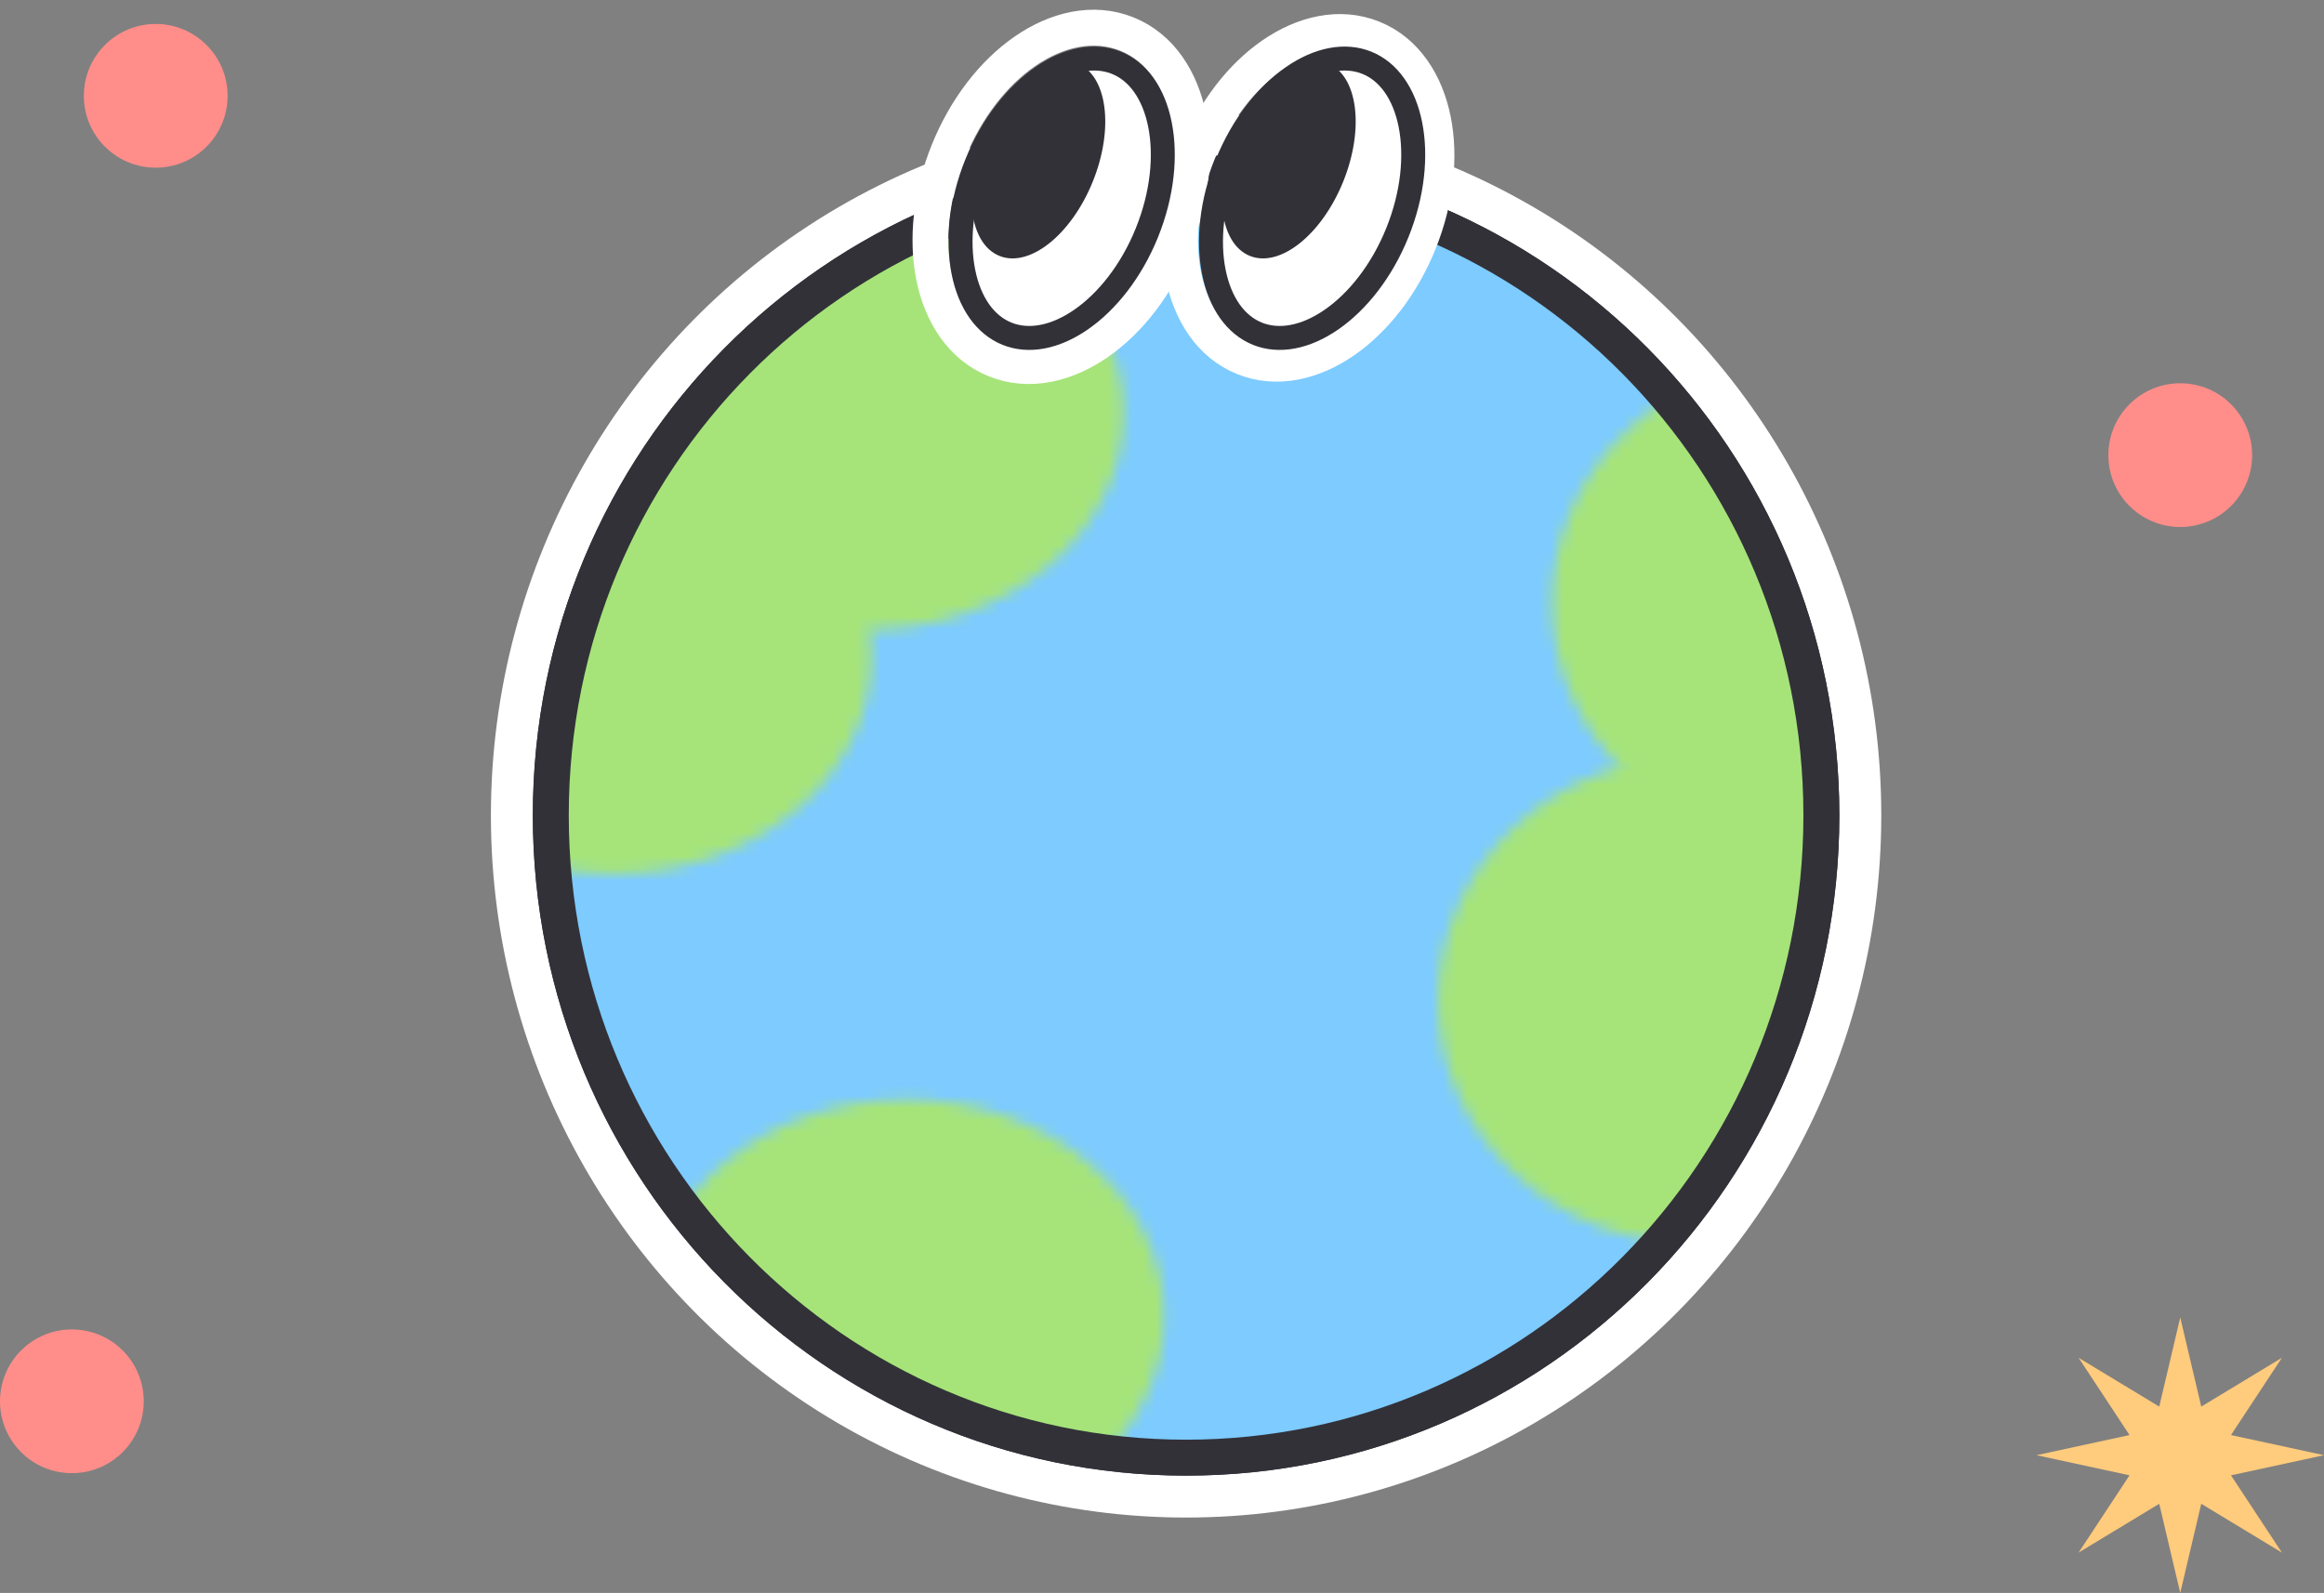 <svg width="194" height="133" viewBox="0 0 194 133" fill="none" xmlns="http://www.w3.org/2000/svg">
<rect x="0" y="0" width="194" height="133" fill="#808080" stroke="none"/>
<ellipse cx="99.011" cy="68.076" rx="54.532" ry="55.131" stroke="white" stroke-width="7"/>
<path d="M153.042 68.076C153.042 98.253 128.846 122.706 99.011 122.706C69.175 122.706 44.979 98.253 44.979 68.076C44.979 37.899 69.175 13.445 99.011 13.445C128.846 13.445 153.042 37.899 153.042 68.076Z" fill="#7DCBFF" stroke="#323138"/>
<mask id="mask0_370_1097" style="mask-type:alpha" maskUnits="userSpaceOnUse" x="50" y="16" width="44" height="37">
<ellipse cx="72.286" cy="34.48" rx="21.495" ry="18.101" fill="#8CF75A"/>
</mask>
<g mask="url(#mask0_370_1097)">
<circle cx="100.191" cy="68.042" r="54.679" fill="#A6E47A"/>
</g>
<mask id="mask1_370_1097" style="mask-type:alpha" maskUnits="userSpaceOnUse" x="29" y="36" width="44" height="37">
<ellipse cx="51.233" cy="54.843" rx="21.495" ry="18.101" fill="#4EE54B"/>
</mask>
<g mask="url(#mask1_370_1097)">
<circle cx="100.255" cy="68.041" r="54.679" fill="#A6E47A"/>
</g>
<mask id="mask2_370_1097" style="mask-type:alpha" maskUnits="userSpaceOnUse" x="129" y="29" width="44" height="42">
<ellipse cx="151.067" cy="50.318" rx="21.495" ry="20.363" fill="#4EE54B"/>
</mask>
<g mask="url(#mask2_370_1097)">
<circle cx="98.273" cy="68.041" r="54.679" fill="#A6E47A"/>
</g>
<mask id="mask3_370_1097" style="mask-type:alpha" maskUnits="userSpaceOnUse" x="120" y="63" width="44" height="41">
<ellipse cx="141.559" cy="83.502" rx="21.495" ry="20.363" fill="#4EE54B"/>
</mask>
<g mask="url(#mask3_370_1097)">
<circle cx="98.569" cy="68.041" r="54.679" fill="#A6E47A"/>
</g>
<mask id="mask4_370_1097" style="mask-type:alpha" maskUnits="userSpaceOnUse" x="54" y="91" width="44" height="38">
<ellipse cx="75.682" cy="109.899" rx="21.495" ry="18.101" fill="#4EE54B"/>
</mask>
<g mask="url(#mask4_370_1097)">
<circle cx="99.816" cy="68.041" r="54.679" fill="#A6E47A"/>
</g>
<path d="M152.042 68.076C152.042 97.711 128.284 121.706 99.011 121.706C69.738 121.706 45.979 97.711 45.979 68.076C45.979 38.441 69.738 14.445 99.011 14.445C128.284 14.445 152.042 38.441 152.042 68.076Z" stroke="#323138" stroke-width="3"/>
<path d="M83.094 30.026C85.927 31.171 89.018 30.388 91.622 28.586C94.237 26.775 96.537 23.838 97.991 20.238C99.446 16.637 99.832 12.927 99.209 9.807C98.588 6.703 96.908 3.992 94.075 2.848C91.242 1.703 88.151 2.486 85.548 4.288C82.932 6.098 80.633 9.036 79.178 12.636C77.723 16.237 77.337 19.947 77.961 23.067C78.582 26.171 80.262 28.882 83.094 30.026Z" stroke="white" stroke-width="3"/>
<path d="M103.826 29.839C106.609 30.964 109.644 30.194 112.195 28.428C114.759 26.653 117.011 23.775 118.436 20.249C119.86 16.723 120.239 13.089 119.628 10.031C119.019 6.989 117.371 4.326 114.588 3.202C111.804 2.077 108.77 2.847 106.218 4.614C103.654 6.388 101.402 9.266 99.978 12.792C98.553 16.318 98.174 19.952 98.786 23.01C99.394 26.052 101.042 28.715 103.826 29.839Z" stroke="white" stroke-width="3"/>
<path d="M95.741 19.427C94.438 22.651 92.415 25.18 90.247 26.681C88.071 28.187 85.865 28.593 84.057 27.863C82.249 27.132 80.944 25.307 80.424 22.712C79.907 20.127 80.209 16.902 81.512 13.678C82.814 10.454 84.837 7.924 87.005 6.424C89.181 4.918 91.388 4.512 93.196 5.242C95.004 5.973 96.309 7.798 96.828 10.393C97.345 12.978 97.044 16.202 95.741 19.427Z" fill="white" stroke="#323138" stroke-width="2"/>
<ellipse cx="86.677" cy="13.325" rx="4.902" ry="8.673" transform="rotate(22 86.677 13.325)" fill="#323138"/>
<path d="M116.646 19.427C115.343 22.651 113.32 25.18 111.152 26.681C108.976 28.187 106.77 28.593 104.962 27.863C103.154 27.132 101.848 25.307 101.329 22.712C100.812 20.127 101.114 16.902 102.417 13.678C103.72 10.454 105.742 7.924 107.91 6.424C110.086 4.918 112.293 4.512 114.101 5.242C115.909 5.973 117.214 7.798 117.733 10.393C118.25 12.978 117.949 16.202 116.646 19.427Z" fill="white" stroke="#323138" stroke-width="2"/>
<ellipse cx="107.582" cy="13.325" rx="4.902" ry="8.673" transform="rotate(22 107.582 13.325)" fill="#323138"/>
<circle cx="13" cy="8" r="6" fill="#FF8E8A"/>
<circle cx="182" cy="38" r="6" fill="#FF8E8A"/>
<circle cx="6" cy="117" r="6" fill="#FF8E8A"/>
<path d="M182 110L183.754 117.442L190.485 113.368L186.235 119.819L194 121.5L186.235 123.181L190.485 129.632L183.754 125.558L182 133L180.246 125.558L173.515 129.632L177.765 123.181L170 121.5L177.765 119.819L173.515 113.368L180.246 117.442L182 110Z" fill="#FFCB7D"/>
</svg>
